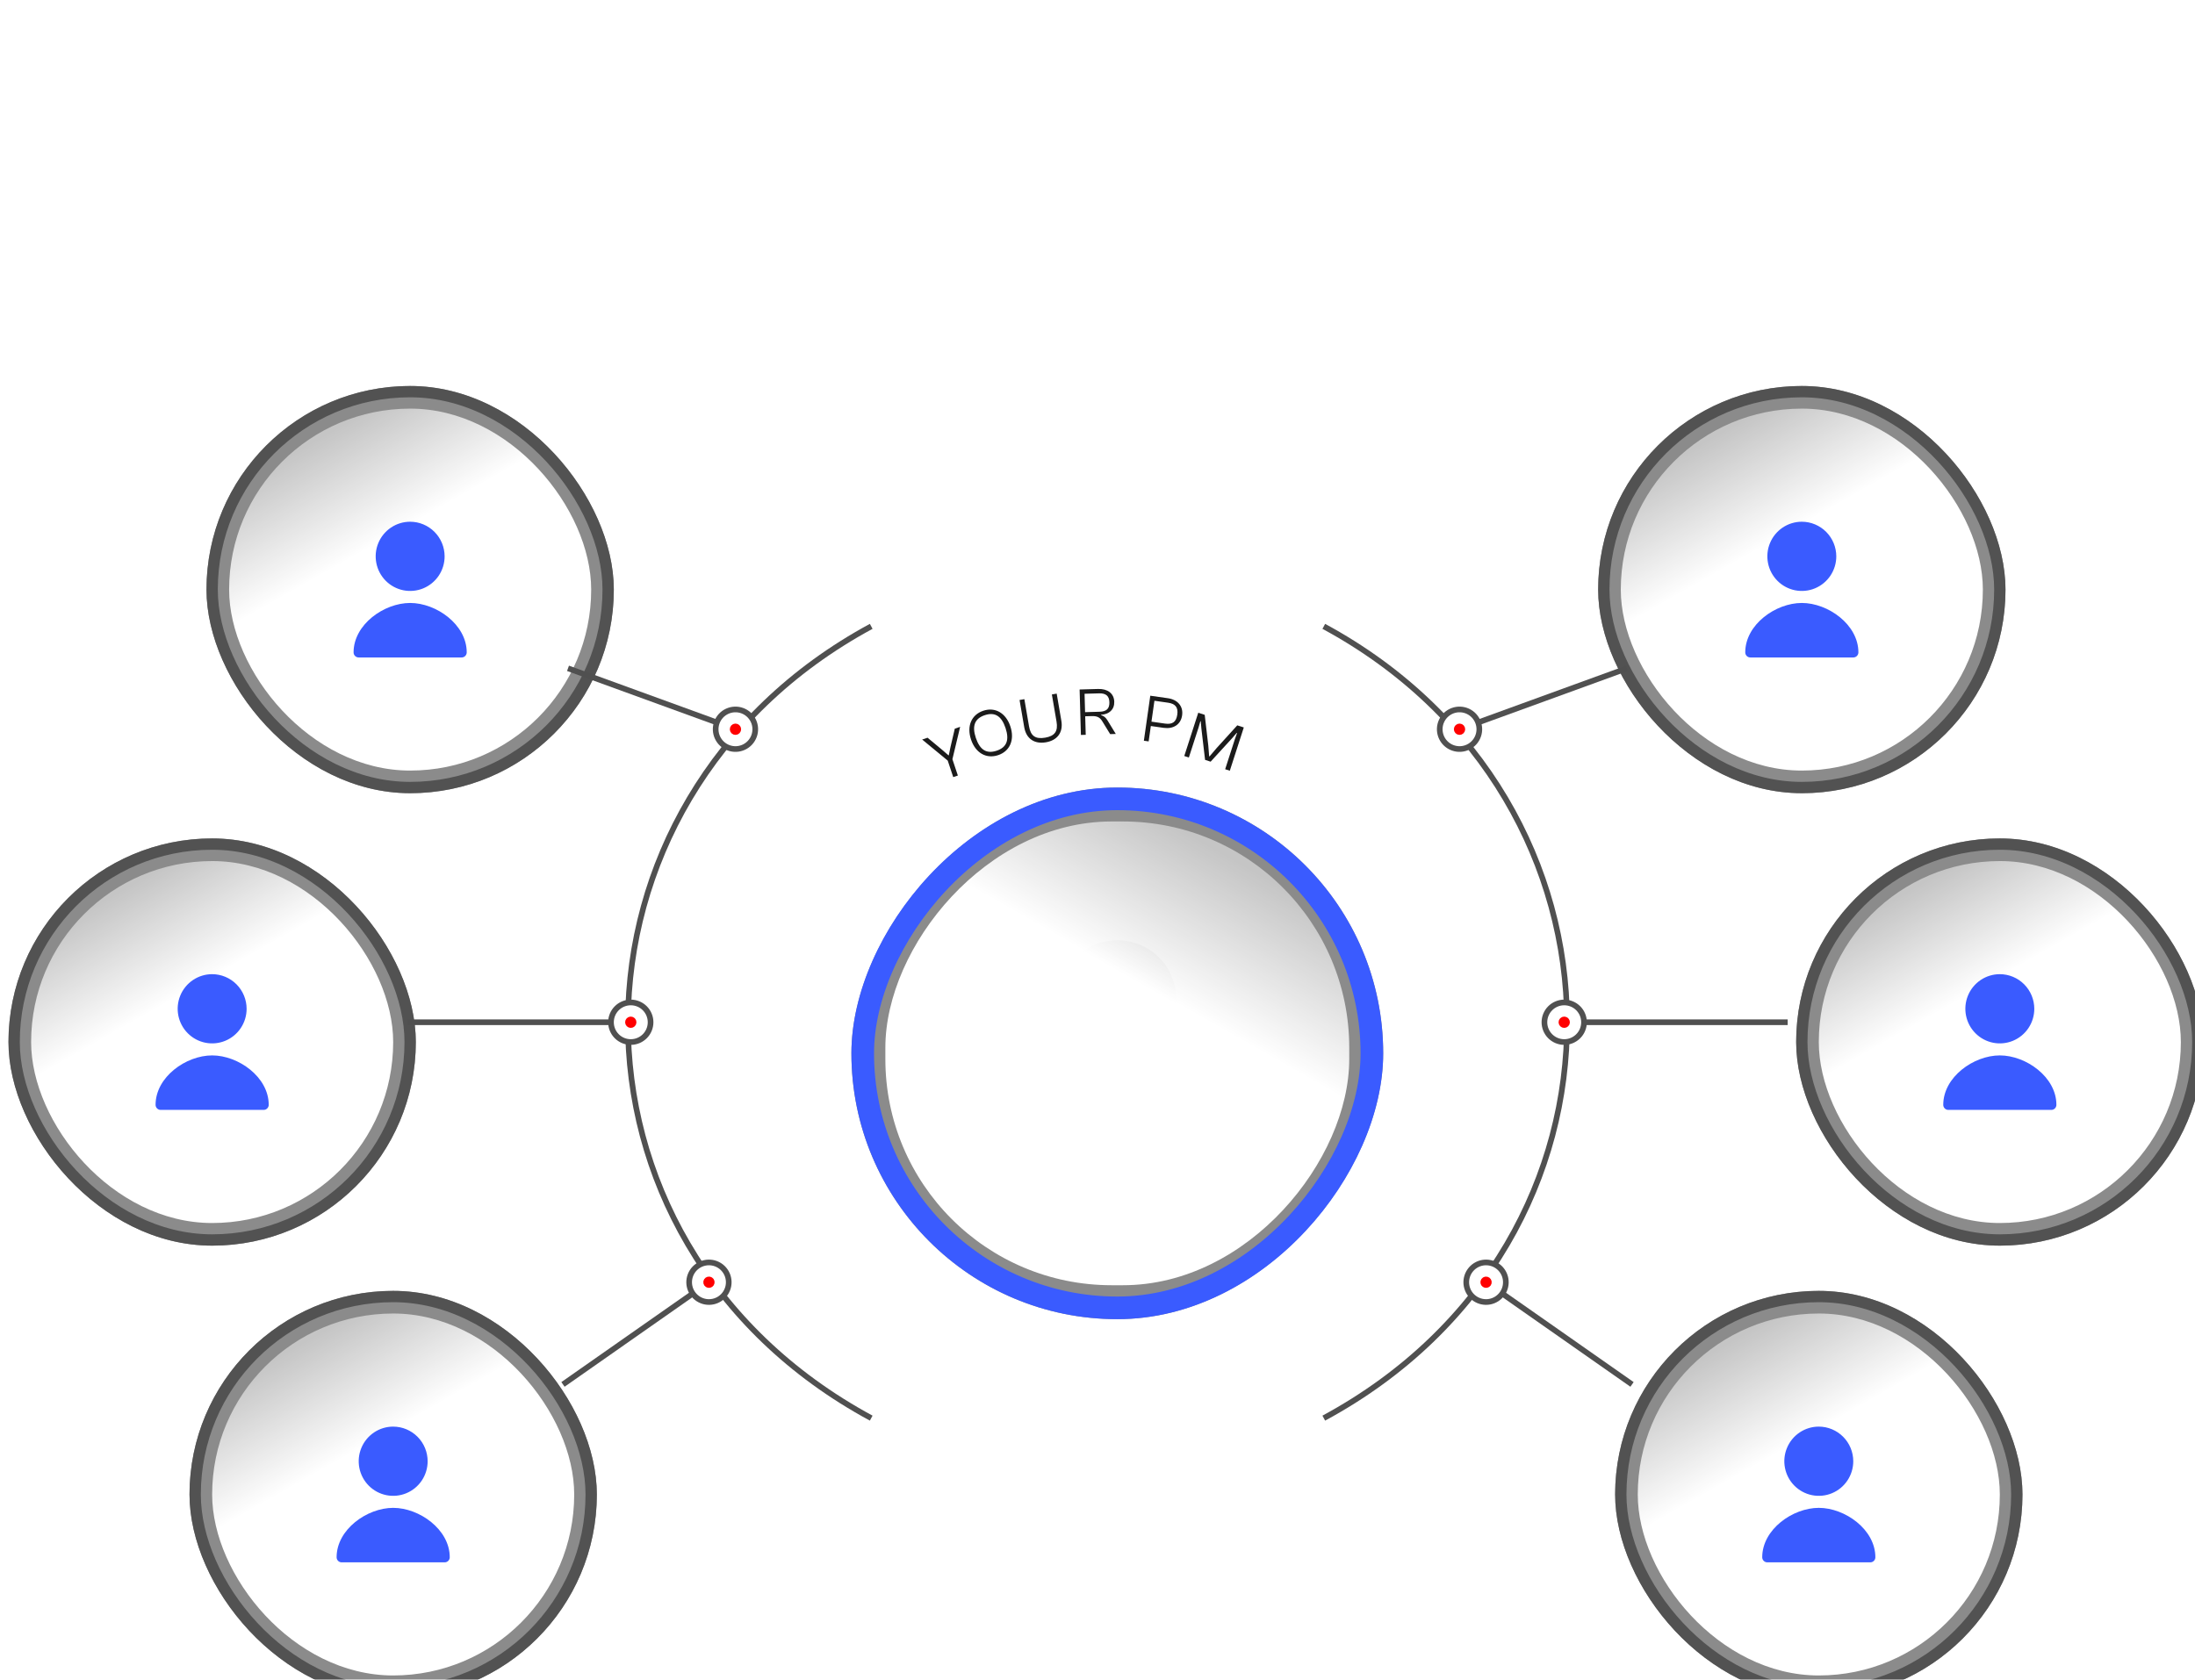 <svg viewBox="0 0 388 297" fill="none" xmlns="http://www.w3.org/2000/svg">
<path d="M154 110.75C97.18 141.476 96.156 219.47 154 250.75" stroke="#505050"/>
<g filter="url(#filter0_i_187_6365)">
<rect x="32" y="224.75" width="72" height="72" rx="36" fill="#8B8B8B"/>
<rect x="33" y="225.75" width="70" height="70" rx="35" stroke="#525252" stroke-width="2"/>
<g style="mix-blend-mode:overlay" filter="url(#filter1_f_187_6365)">
<rect x="36" y="228.75" width="64" height="64" rx="32" fill="url(#paint0_linear_187_6365)"/>
</g>
<path d="M78 271.85C78 272.089 77.906 272.318 77.737 272.486C77.57 272.655 77.342 272.75 77.104 272.75H58.896C58.658 272.75 58.431 272.655 58.262 272.486C58.094 272.318 58 272.089 58 271.85C58 266.93 63.376 263.114 68 263.114C72.624 263.114 78 266.93 78 271.85ZM74.093 254.882C74.091 256.092 73.731 257.274 73.061 258.279C72.389 259.284 71.437 260.066 70.323 260.528C69.21 260.989 67.985 261.108 66.804 260.871C65.623 260.633 64.538 260.05 63.687 259.193C62.836 258.337 62.257 257.246 62.023 256.06C61.789 254.873 61.91 253.643 62.372 252.525C62.833 251.408 63.614 250.453 64.616 249.781C65.618 249.109 66.795 248.75 68 248.75C69.617 248.753 71.167 249.401 72.309 250.55C73.452 251.7 74.093 253.258 74.093 254.882Z" fill="#3A5BFF"/>
</g>
<path d="M123.31 223.853C122.933 224.117 122.612 224.452 122.365 224.84C122.118 225.227 121.95 225.66 121.87 226.112C121.791 226.565 121.801 227.029 121.9 227.478C122 227.927 122.187 228.351 122.45 228.728C122.714 229.104 123.049 229.425 123.437 229.672C123.824 229.919 124.257 230.087 124.709 230.167C125.162 230.247 125.626 230.237 126.075 230.137C126.524 230.038 126.948 229.851 127.325 229.587C127.701 229.324 128.022 228.988 128.269 228.601C128.516 228.213 128.684 227.781 128.764 227.328C128.844 226.875 128.834 226.411 128.734 225.963C128.635 225.514 128.448 225.089 128.184 224.713C127.921 224.336 127.585 224.015 127.198 223.768C126.81 223.521 126.378 223.353 125.925 223.273C125.472 223.194 125.008 223.204 124.56 223.303C124.111 223.403 123.686 223.59 123.31 223.853Z" fill="white" stroke="#505050" stroke-linecap="round" stroke-linejoin="round"/>
<path d="M125.03 226.311C124.922 226.387 124.848 226.503 124.825 226.633C124.802 226.764 124.832 226.898 124.908 227.007C124.984 227.116 125.1 227.19 125.23 227.213C125.361 227.236 125.495 227.206 125.604 227.13C125.713 227.054 125.787 226.938 125.81 226.807C125.833 226.677 125.803 226.542 125.727 226.434C125.651 226.325 125.535 226.251 125.404 226.228C125.274 226.205 125.139 226.235 125.03 226.311Z" fill="white" stroke="#FF0000" stroke-linecap="round" stroke-linejoin="round"/>
<path d="M122.45 228.728L99.514 244.788" stroke="#505050"/>
<g filter="url(#filter2_i_187_6365)">
<rect y="144.75" width="72" height="72" rx="36" fill="#8B8B8B"/>
<rect x="1" y="145.75" width="70" height="70" rx="35" stroke="#525252" stroke-width="2"/>
<g style="mix-blend-mode:overlay" filter="url(#filter3_f_187_6365)">
<rect x="4" y="148.75" width="64" height="64" rx="32" fill="url(#paint1_linear_187_6365)"/>
</g>
<path d="M46 191.85C46 192.089 45.906 192.318 45.737 192.486C45.569 192.655 45.342 192.75 45.104 192.75H26.896C26.658 192.75 26.43 192.655 26.262 192.486C26.094 192.318 26 192.089 26 191.85C26 186.93 31.376 183.114 36 183.114C40.624 183.114 46 186.93 46 191.85ZM42.093 174.882C42.091 176.092 41.731 177.274 41.06 178.279C40.389 179.284 39.437 180.066 38.324 180.528C37.21 180.989 35.985 181.108 34.804 180.871C33.623 180.633 32.538 180.05 31.687 179.193C30.836 178.337 30.257 177.246 30.023 176.06C29.789 174.873 29.91 173.643 30.372 172.525C30.833 171.408 31.614 170.453 32.616 169.781C33.618 169.109 34.795 168.75 36 168.75C37.617 168.753 39.167 169.401 40.309 170.55C41.452 171.7 42.093 173.258 42.093 174.882Z" fill="#3A5BFF"/>
</g>
<path d="M111.5 177.25C111.04 177.25 110.585 177.341 110.161 177.516C109.736 177.692 109.35 177.95 109.025 178.275C108.7 178.6 108.442 178.986 108.266 179.411C108.091 179.835 108 180.29 108 180.75C108 181.21 108.091 181.665 108.266 182.089C108.442 182.514 108.7 182.9 109.025 183.225C109.35 183.55 109.736 183.808 110.161 183.984C110.585 184.159 111.04 184.25 111.5 184.25C111.96 184.25 112.415 184.159 112.839 183.984C113.264 183.808 113.65 183.55 113.975 183.225C114.3 182.9 114.558 182.514 114.734 182.089C114.909 181.665 115 181.21 115 180.75C115 180.29 114.909 179.835 114.734 179.411C114.558 178.986 114.3 178.6 113.975 178.275C113.65 177.95 113.264 177.692 112.839 177.516C112.415 177.341 111.96 177.25 111.5 177.25Z" fill="white" stroke="#505050" stroke-linecap="round" stroke-linejoin="round"/>
<path d="M111.5 180.25C111.367 180.25 111.24 180.303 111.146 180.396C111.053 180.49 111 180.617 111 180.75C111 180.883 111.053 181.01 111.146 181.104C111.24 181.197 111.367 181.25 111.5 181.25C111.633 181.25 111.76 181.197 111.854 181.104C111.947 181.01 112 180.883 112 180.75C112 180.617 111.947 180.49 111.854 180.396C111.76 180.303 111.633 180.25 111.5 180.25Z" fill="white" stroke="#FF0000" stroke-linecap="round" stroke-linejoin="round"/>
<path d="M108 180.75H72" stroke="#505050"/>
<g filter="url(#filter4_i_187_6365)">
<rect x="35" y="64.75" width="72" height="72" rx="36" fill="#8B8B8B"/>
<rect x="36" y="65.75" width="70" height="70" rx="35" stroke="#525252" stroke-width="2"/>
<g style="mix-blend-mode:overlay" filter="url(#filter5_f_187_6365)">
<rect x="39" y="68.75" width="64" height="64" rx="32" fill="url(#paint2_linear_187_6365)"/>
</g>
<path d="M81 111.85C81 112.089 80.906 112.318 80.737 112.486C80.57 112.655 80.342 112.75 80.104 112.75H61.896C61.658 112.75 61.431 112.655 61.262 112.486C61.094 112.318 61 112.089 61 111.85C61 106.93 66.376 103.114 71 103.114C75.624 103.114 81 106.93 81 111.85ZM77.093 94.882C77.091 96.092 76.731 97.274 76.061 98.279C75.389 99.284 74.437 100.066 73.323 100.528C72.21 100.989 70.985 101.108 69.804 100.871C68.623 100.633 67.538 100.05 66.687 99.193C65.836 98.337 65.257 97.246 65.023 96.059C64.789 94.873 64.91 93.643 65.372 92.525C65.833 91.408 66.614 90.453 67.616 89.781C68.618 89.109 69.795 88.75 71 88.75C72.617 88.753 74.167 89.401 75.309 90.55C76.452 91.7 77.093 93.258 77.093 94.882Z" fill="#3A5BFF"/>
</g>
<path d="M131.202 125.653C130.77 125.496 130.311 125.425 129.852 125.445C129.393 125.465 128.942 125.576 128.526 125.77C128.109 125.964 127.735 126.239 127.424 126.577C127.114 126.916 126.873 127.313 126.716 127.745C126.559 128.177 126.488 128.635 126.508 129.095C126.528 129.554 126.638 130.005 126.833 130.421C127.027 130.838 127.301 131.212 127.64 131.522C127.979 131.833 128.376 132.074 128.808 132.231C129.24 132.388 129.698 132.459 130.157 132.439C130.617 132.419 131.067 132.308 131.484 132.114C131.9 131.92 132.275 131.645 132.585 131.307C132.896 130.968 133.136 130.571 133.294 130.139C133.451 129.707 133.521 129.248 133.501 128.789C133.481 128.33 133.371 127.879 133.177 127.463C132.983 127.046 132.708 126.672 132.369 126.361C132.03 126.051 131.634 125.81 131.202 125.653Z" fill="white" stroke="#505050" stroke-linecap="round" stroke-linejoin="round"/>
<path d="M130.176 128.472C130.051 128.427 129.914 128.433 129.793 128.489C129.673 128.545 129.58 128.646 129.535 128.771C129.49 128.896 129.496 129.033 129.552 129.153C129.608 129.273 129.709 129.366 129.834 129.412C129.958 129.457 130.096 129.451 130.216 129.395C130.336 129.339 130.429 129.238 130.475 129.113C130.52 128.988 130.514 128.851 130.458 128.731C130.402 128.61 130.3 128.517 130.176 128.472Z" fill="white" stroke="#FF0000" stroke-linecap="round" stroke-linejoin="round"/>
<path d="M126.716 127.745L100.404 118.169" stroke="#505050"/>
<g filter="url(#filter6_i_187_6365)">
<rect width="94" height="94" rx="47" transform="matrix(-1 0 0 1 241 133.75)" fill="#8B8B8B"/>
<rect x="-2" y="2" width="90" height="90" rx="45" transform="matrix(-1 0 0 1 237 133.75)" stroke="#3A5BFF" stroke-width="4"/>
<path d="M177 199.25C177 199.648 177.16 200.029 177.446 200.311C177.732 200.592 178.119 200.75 178.523 200.75H209.477C209.881 200.75 210.268 200.592 210.554 200.311C210.84 200.029 211 199.648 211 199.25C211 191.05 201.86 184.69 194 184.69C186.14 184.69 177 191.05 177 199.25ZM183.642 170.97C183.646 172.987 184.257 174.957 185.397 176.631C186.538 178.306 188.157 179.61 190.05 180.379C191.943 181.148 194.025 181.347 196.033 180.952C198.041 180.556 199.885 179.583 201.332 178.155C202.778 176.728 203.763 174.911 204.161 172.933C204.559 170.955 204.353 168.905 203.568 167.042C202.783 165.179 201.456 163.588 199.753 162.468C198.05 161.348 196.048 160.75 194 160.75C191.251 160.755 188.616 161.834 186.674 163.75C184.732 165.666 183.642 168.263 183.642 170.97Z" fill="#505050"/>
<g style="mix-blend-mode:overlay" filter="url(#filter7_f_187_6365)">
<rect width="82" height="82" rx="40" transform="matrix(-1 0 0 1 235 139.75)" fill="url(#paint3_linear_187_6365)"/>
</g>
</g>
<path d="M234 110.75C290.82 141.476 291.844 219.47 234 250.75" stroke="#505050"/>
<g filter="url(#filter8_i_187_6365)">
<rect x="284" y="224.75" width="72" height="72" rx="36" fill="#8B8B8B"/>
<rect x="285" y="225.75" width="70" height="70" rx="35" stroke="#525252" stroke-width="2"/>
<g style="mix-blend-mode:overlay" filter="url(#filter9_f_187_6365)">
<rect x="288" y="228.75" width="64" height="64" rx="32" fill="url(#paint4_linear_187_6365)"/>
</g>
<path d="M330 271.85C330 272.089 329.906 272.318 329.738 272.486C329.57 272.655 329.342 272.75 329.104 272.75H310.896C310.658 272.75 310.43 272.655 310.262 272.486C310.094 272.318 310 272.089 310 271.85C310 266.93 315.376 263.114 320 263.114C324.624 263.114 330 266.93 330 271.85ZM326.093 254.882C326.091 256.092 325.731 257.274 325.06 258.279C324.39 259.284 323.437 260.066 322.323 260.528C321.21 260.989 319.985 261.108 318.804 260.871C317.623 260.633 316.538 260.05 315.687 259.193C314.836 258.337 314.257 257.246 314.023 256.06C313.789 254.873 313.91 253.643 314.372 252.525C314.833 251.408 315.614 250.453 316.616 249.781C317.618 249.109 318.795 248.75 320 248.75C321.617 248.753 323.167 249.401 324.309 250.55C325.452 251.7 326.093 253.258 326.093 254.882Z" fill="#3A5BFF"/>
</g>
<path d="M264.69 223.853C265.067 224.117 265.388 224.452 265.635 224.84C265.882 225.227 266.05 225.66 266.13 226.112C266.209 226.565 266.199 227.029 266.1 227.478C266 227.927 265.813 228.351 265.55 228.728C265.286 229.104 264.951 229.425 264.563 229.672C264.176 229.919 263.743 230.087 263.291 230.167C262.838 230.247 262.374 230.237 261.925 230.137C261.476 230.038 261.052 229.851 260.675 229.587C260.299 229.324 259.978 228.988 259.731 228.601C259.484 228.213 259.316 227.781 259.236 227.328C259.156 226.875 259.166 226.411 259.266 225.963C259.365 225.514 259.552 225.089 259.816 224.713C260.079 224.336 260.415 224.015 260.802 223.768C261.19 223.521 261.622 223.353 262.075 223.273C262.528 223.194 262.992 223.204 263.44 223.303C263.889 223.403 264.314 223.59 264.69 223.853Z" fill="white" stroke="#505050" stroke-linecap="round" stroke-linejoin="round"/>
<path d="M262.97 226.311C263.078 226.387 263.152 226.503 263.175 226.633C263.198 226.764 263.168 226.898 263.092 227.007C263.016 227.116 262.9 227.19 262.77 227.213C262.639 227.236 262.505 227.206 262.396 227.13C262.287 227.054 262.213 226.938 262.19 226.807C262.167 226.677 262.197 226.542 262.273 226.434C262.349 226.325 262.465 226.251 262.596 226.228C262.726 226.205 262.861 226.235 262.97 226.311Z" fill="white" stroke="#FF0000" stroke-linecap="round" stroke-linejoin="round"/>
<path d="M265.55 228.728L288.486 244.788" stroke="#505050"/>
<g filter="url(#filter10_i_187_6365)">
<rect x="316" y="144.75" width="72" height="72" rx="36" fill="#8B8B8B"/>
<rect x="317" y="145.75" width="70" height="70" rx="35" stroke="#525252" stroke-width="2"/>
<g style="mix-blend-mode:overlay" filter="url(#filter11_f_187_6365)">
<rect x="320" y="148.75" width="64" height="64" rx="32" fill="url(#paint5_linear_187_6365)"/>
</g>
<path d="M362 191.85C362 192.089 361.906 192.318 361.738 192.486C361.57 192.655 361.342 192.75 361.104 192.75H342.896C342.658 192.75 342.43 192.655 342.262 192.486C342.094 192.318 342 192.089 342 191.85C342 186.93 347.376 183.114 352 183.114C356.624 183.114 362 186.93 362 191.85ZM358.093 174.882C358.091 176.092 357.731 177.274 357.06 178.279C356.39 179.284 355.437 180.066 354.323 180.528C353.21 180.989 351.985 181.108 350.804 180.871C349.623 180.633 348.538 180.05 347.687 179.193C346.836 178.337 346.257 177.246 346.023 176.06C345.789 174.873 345.91 173.643 346.372 172.525C346.833 171.408 347.614 170.453 348.616 169.781C349.618 169.109 350.795 168.75 352 168.75C353.617 168.753 355.167 169.401 356.309 170.55C357.452 171.7 358.093 173.258 358.093 174.882Z" fill="#3A5BFF"/>
</g>
<path d="M276.5 177.25C276.96 177.25 277.415 177.341 277.839 177.516C278.264 177.692 278.65 177.95 278.975 178.275C279.3 178.6 279.558 178.986 279.734 179.411C279.909 179.835 280 180.29 280 180.75C280 181.21 279.909 181.665 279.734 182.089C279.558 182.514 279.3 182.9 278.975 183.225C278.65 183.55 278.264 183.808 277.839 183.984C277.415 184.159 276.96 184.25 276.5 184.25C276.04 184.25 275.585 184.159 275.161 183.984C274.736 183.808 274.35 183.55 274.025 183.225C273.7 182.9 273.442 182.514 273.266 182.089C273.091 181.665 273 181.21 273 180.75C273 180.29 273.091 179.835 273.266 179.411C273.442 178.986 273.7 178.6 274.025 178.275C274.35 177.95 274.736 177.692 275.161 177.516C275.585 177.341 276.04 177.25 276.5 177.25Z" fill="white" stroke="#505050" stroke-linecap="round" stroke-linejoin="round"/>
<path d="M276.5 180.25C276.633 180.25 276.76 180.303 276.854 180.396C276.947 180.49 277 180.617 277 180.75C277 180.883 276.947 181.01 276.854 181.104C276.76 181.197 276.633 181.25 276.5 181.25C276.367 181.25 276.24 181.197 276.146 181.104C276.053 181.01 276 180.883 276 180.75C276 180.617 276.053 180.49 276.146 180.396C276.24 180.303 276.367 180.25 276.5 180.25Z" fill="white" stroke="#FF0000" stroke-linecap="round" stroke-linejoin="round"/>
<path d="M280 180.75H316" stroke="#505050"/>
<g filter="url(#filter12_i_187_6365)">
<rect x="281" y="64.75" width="72" height="72" rx="36" fill="#8B8B8B"/>
<rect x="282" y="65.75" width="70" height="70" rx="35" stroke="#525252" stroke-width="2"/>
<g style="mix-blend-mode:overlay" filter="url(#filter13_f_187_6365)">
<rect x="285" y="68.75" width="64" height="64" rx="32" fill="url(#paint6_linear_187_6365)"/>
</g>
<path d="M327 111.85C327 112.089 326.906 112.318 326.738 112.486C326.57 112.655 326.342 112.75 326.104 112.75H307.896C307.658 112.75 307.43 112.655 307.262 112.486C307.094 112.318 307 112.089 307 111.85C307 106.93 312.376 103.114 317 103.114C321.624 103.114 327 106.93 327 111.85ZM323.093 94.882C323.091 96.092 322.731 97.274 322.06 98.279C321.39 99.284 320.437 100.066 319.323 100.528C318.21 100.989 316.985 101.108 315.804 100.871C314.623 100.633 313.538 100.05 312.687 99.193C311.836 98.337 311.257 97.246 311.023 96.059C310.789 94.873 310.91 93.643 311.372 92.525C311.833 91.408 312.614 90.453 313.616 89.781C314.618 89.109 315.795 88.75 317 88.75C318.617 88.753 320.167 89.401 321.309 90.55C322.452 91.7 323.093 93.258 323.093 94.882Z" fill="#3A5BFF"/>
</g>
<path d="M256.798 125.653C257.23 125.496 257.689 125.425 258.148 125.445C258.607 125.465 259.058 125.576 259.474 125.77C259.891 125.964 260.265 126.239 260.576 126.577C260.886 126.916 261.127 127.313 261.284 127.745C261.441 128.177 261.512 128.635 261.492 129.095C261.472 129.554 261.362 130.005 261.167 130.421C260.973 130.838 260.699 131.212 260.36 131.522C260.021 131.833 259.624 132.074 259.192 132.231C258.76 132.388 258.302 132.459 257.843 132.439C257.383 132.419 256.933 132.308 256.516 132.114C256.1 131.92 255.725 131.645 255.415 131.307C255.104 130.968 254.864 130.571 254.706 130.139C254.549 129.707 254.479 129.248 254.499 128.789C254.519 128.33 254.629 127.879 254.823 127.463C255.017 127.046 255.292 126.672 255.631 126.361C255.97 126.051 256.366 125.81 256.798 125.653Z" fill="white" stroke="#505050" stroke-linecap="round" stroke-linejoin="round"/>
<path d="M257.824 128.472C257.949 128.427 258.086 128.433 258.207 128.489C258.327 128.545 258.42 128.646 258.465 128.771C258.51 128.896 258.504 129.033 258.448 129.153C258.392 129.273 258.291 129.366 258.166 129.412C258.042 129.457 257.904 129.451 257.784 129.395C257.664 129.339 257.571 129.238 257.525 129.113C257.48 128.988 257.486 128.851 257.542 128.731C257.598 128.61 257.7 128.517 257.824 128.472Z" fill="white" stroke="#FF0000" stroke-linecap="round" stroke-linejoin="round"/>
<path d="M261.284 127.745L287.596 118.169" stroke="#505050"/>
<path d="M210.149 133.938L209.339 133.676L211.81 126.026L212.952 126.394L213.587 131.846L213.737 133.723L213.806 133.745L215.026 132.31L218.707 128.253L219.86 128.626L217.389 136.277L216.567 136.011L218.278 130.713L218.67 129.616L218.602 129.594L217.776 130.55L213.997 134.677L213.015 134.359L212.363 128.802L212.253 127.543L212.184 127.521L211.861 128.64L210.149 133.938Z" fill="#1B1B1B"/>
<path d="M203.041 131.093L202.197 130.973L203.331 123.014L206.444 123.457C208.107 123.694 209.193 124.831 208.958 126.482C208.719 128.157 207.36 128.933 205.697 128.696L203.428 128.373L203.041 131.093ZM206.464 124.248L204.064 123.906L203.538 127.601L205.938 127.943C207.233 128.127 207.917 127.667 208.103 126.36C208.287 125.065 207.759 124.432 206.464 124.248Z" fill="#1B1B1B"/>
<path d="M191.919 129.927L191.067 129.951L190.839 121.914L194.114 121.821C195.77 121.774 196.921 122.594 196.963 124.082C197.002 125.449 196.078 126.303 194.639 126.38L194.641 126.452C195.15 126.594 195.495 126.92 195.785 127.404L197.233 129.776L196.237 129.804L194.878 127.586C194.462 126.901 194.033 126.589 192.99 126.619L191.826 126.652L191.919 129.927ZM191.713 122.67L191.805 125.92L194.36 125.848C195.596 125.813 196.134 125.305 196.101 124.166C196.07 123.062 195.504 122.562 194.268 122.597L191.713 122.67Z" fill="#1B1B1B"/>
<path d="M184.889 131.249C182.867 131.596 181.401 130.642 181.046 128.572L180.222 123.77L181.073 123.624L181.897 128.426C182.187 130.117 183.011 130.731 184.749 130.433C186.464 130.139 187.048 129.284 186.758 127.592L185.934 122.79L186.786 122.644L187.61 127.446C187.965 129.516 186.888 130.906 184.889 131.249Z" fill="#1B1B1B"/>
<path d="M169.318 137.131L168.499 137.404L167.526 134.49L163.005 130.762L163.962 130.442L166.535 132.582L167.659 133.56L167.716 133.541L168.015 132.088L168.776 128.836L169.721 128.52L168.353 134.239L169.318 137.131Z" fill="#1B1B1B"/>
<path d="M176.436 133.524C174.342 134.223 172.436 133.138 171.642 130.759C170.848 128.38 171.72 126.369 173.815 125.67C175.898 124.975 177.803 126.059 178.597 128.438C179.391 130.817 178.519 132.829 176.436 133.524ZM176.174 132.739C177.961 132.142 178.45 130.84 177.743 128.723C177.037 126.606 175.864 125.859 174.077 126.455C172.29 127.052 171.789 128.357 172.496 130.474C173.203 132.592 174.387 133.335 176.174 132.739Z" fill="#1B1B1B"/>
<defs>
<filter id="filter0_i_187_6365" x="32" y="224.75" width="73.25" height="73.25" filterUnits="userSpaceOnUse" color-interpolation-filters="sRGB">
<feFlood flood-opacity="0" result="BackgroundImageFix"/>
<feBlend mode="normal" in="SourceGraphic" in2="BackgroundImageFix" result="shape"/>
<feColorMatrix in="SourceAlpha" type="matrix" values="0 0 0 0 0 0 0 0 0 0 0 0 0 0 0 0 0 0 127 0" result="hardAlpha"/>
<feOffset dx="1.5" dy="3.5"/>
<feGaussianBlur stdDeviation="0.625"/>
<feComposite in2="hardAlpha" operator="arithmetic" k2="-1" k3="1"/>
<feColorMatrix type="matrix" values="0 0 0 0 1 0 0 0 0 1 0 0 0 0 1 0 0 0 1 0"/>
<feBlend mode="overlay" in2="shape" result="effect1_innerShadow_187_6365"/>
</filter>
<filter id="filter1_f_187_6365" x="32" y="224.75" width="72" height="72" filterUnits="userSpaceOnUse" color-interpolation-filters="sRGB">
<feFlood flood-opacity="0" result="BackgroundImageFix"/>
<feBlend mode="normal" in="SourceGraphic" in2="BackgroundImageFix" result="shape"/>
<feGaussianBlur stdDeviation="2" result="effect1_foregroundBlur_187_6365"/>
</filter>
<filter id="filter2_i_187_6365" x="0" y="144.75" width="73.25" height="73.25" filterUnits="userSpaceOnUse" color-interpolation-filters="sRGB">
<feFlood flood-opacity="0" result="BackgroundImageFix"/>
<feBlend mode="normal" in="SourceGraphic" in2="BackgroundImageFix" result="shape"/>
<feColorMatrix in="SourceAlpha" type="matrix" values="0 0 0 0 0 0 0 0 0 0 0 0 0 0 0 0 0 0 127 0" result="hardAlpha"/>
<feOffset dx="1.5" dy="3.5"/>
<feGaussianBlur stdDeviation="0.625"/>
<feComposite in2="hardAlpha" operator="arithmetic" k2="-1" k3="1"/>
<feColorMatrix type="matrix" values="0 0 0 0 1 0 0 0 0 1 0 0 0 0 1 0 0 0 1 0"/>
<feBlend mode="overlay" in2="shape" result="effect1_innerShadow_187_6365"/>
</filter>
<filter id="filter3_f_187_6365" x="0" y="144.75" width="72" height="72" filterUnits="userSpaceOnUse" color-interpolation-filters="sRGB">
<feFlood flood-opacity="0" result="BackgroundImageFix"/>
<feBlend mode="normal" in="SourceGraphic" in2="BackgroundImageFix" result="shape"/>
<feGaussianBlur stdDeviation="2" result="effect1_foregroundBlur_187_6365"/>
</filter>
<filter id="filter4_i_187_6365" x="35" y="64.75" width="73.25" height="73.25" filterUnits="userSpaceOnUse" color-interpolation-filters="sRGB">
<feFlood flood-opacity="0" result="BackgroundImageFix"/>
<feBlend mode="normal" in="SourceGraphic" in2="BackgroundImageFix" result="shape"/>
<feColorMatrix in="SourceAlpha" type="matrix" values="0 0 0 0 0 0 0 0 0 0 0 0 0 0 0 0 0 0 127 0" result="hardAlpha"/>
<feOffset dx="1.5" dy="3.5"/>
<feGaussianBlur stdDeviation="0.625"/>
<feComposite in2="hardAlpha" operator="arithmetic" k2="-1" k3="1"/>
<feColorMatrix type="matrix" values="0 0 0 0 1 0 0 0 0 1 0 0 0 0 1 0 0 0 1 0"/>
<feBlend mode="overlay" in2="shape" result="effect1_innerShadow_187_6365"/>
</filter>
<filter id="filter5_f_187_6365" x="35" y="64.75" width="72" height="72" filterUnits="userSpaceOnUse" color-interpolation-filters="sRGB">
<feFlood flood-opacity="0" result="BackgroundImageFix"/>
<feBlend mode="normal" in="SourceGraphic" in2="BackgroundImageFix" result="shape"/>
<feGaussianBlur stdDeviation="2" result="effect1_foregroundBlur_187_6365"/>
</filter>
<filter id="filter6_i_187_6365" x="147" y="133.75" width="95.25" height="95.25" filterUnits="userSpaceOnUse" color-interpolation-filters="sRGB">
<feFlood flood-opacity="0" result="BackgroundImageFix"/>
<feBlend mode="normal" in="SourceGraphic" in2="BackgroundImageFix" result="shape"/>
<feColorMatrix in="SourceAlpha" type="matrix" values="0 0 0 0 0 0 0 0 0 0 0 0 0 0 0 0 0 0 127 0" result="hardAlpha"/>
<feOffset dx="3.5" dy="5.5"/>
<feGaussianBlur stdDeviation="0.625"/>
<feComposite in2="hardAlpha" operator="arithmetic" k2="-1" k3="1"/>
<feColorMatrix type="matrix" values="0 0 0 0 1 0 0 0 0 1 0 0 0 0 1 0 0 0 1 0"/>
<feBlend mode="overlay" in2="shape" result="effect1_innerShadow_187_6365"/>
</filter>
<filter id="filter7_f_187_6365" x="149" y="135.75" width="90" height="90" filterUnits="userSpaceOnUse" color-interpolation-filters="sRGB">
<feFlood flood-opacity="0" result="BackgroundImageFix"/>
<feBlend mode="normal" in="SourceGraphic" in2="BackgroundImageFix" result="shape"/>
<feGaussianBlur stdDeviation="2" result="effect1_foregroundBlur_187_6365"/>
</filter>
<filter id="filter8_i_187_6365" x="284" y="224.75" width="73.25" height="73.25" filterUnits="userSpaceOnUse" color-interpolation-filters="sRGB">
<feFlood flood-opacity="0" result="BackgroundImageFix"/>
<feBlend mode="normal" in="SourceGraphic" in2="BackgroundImageFix" result="shape"/>
<feColorMatrix in="SourceAlpha" type="matrix" values="0 0 0 0 0 0 0 0 0 0 0 0 0 0 0 0 0 0 127 0" result="hardAlpha"/>
<feOffset dx="1.5" dy="3.5"/>
<feGaussianBlur stdDeviation="0.625"/>
<feComposite in2="hardAlpha" operator="arithmetic" k2="-1" k3="1"/>
<feColorMatrix type="matrix" values="0 0 0 0 1 0 0 0 0 1 0 0 0 0 1 0 0 0 1 0"/>
<feBlend mode="overlay" in2="shape" result="effect1_innerShadow_187_6365"/>
</filter>
<filter id="filter9_f_187_6365" x="284" y="224.75" width="72" height="72" filterUnits="userSpaceOnUse" color-interpolation-filters="sRGB">
<feFlood flood-opacity="0" result="BackgroundImageFix"/>
<feBlend mode="normal" in="SourceGraphic" in2="BackgroundImageFix" result="shape"/>
<feGaussianBlur stdDeviation="2" result="effect1_foregroundBlur_187_6365"/>
</filter>
<filter id="filter10_i_187_6365" x="316" y="144.75" width="73.25" height="73.25" filterUnits="userSpaceOnUse" color-interpolation-filters="sRGB">
<feFlood flood-opacity="0" result="BackgroundImageFix"/>
<feBlend mode="normal" in="SourceGraphic" in2="BackgroundImageFix" result="shape"/>
<feColorMatrix in="SourceAlpha" type="matrix" values="0 0 0 0 0 0 0 0 0 0 0 0 0 0 0 0 0 0 127 0" result="hardAlpha"/>
<feOffset dx="1.5" dy="3.5"/>
<feGaussianBlur stdDeviation="0.625"/>
<feComposite in2="hardAlpha" operator="arithmetic" k2="-1" k3="1"/>
<feColorMatrix type="matrix" values="0 0 0 0 1 0 0 0 0 1 0 0 0 0 1 0 0 0 1 0"/>
<feBlend mode="overlay" in2="shape" result="effect1_innerShadow_187_6365"/>
</filter>
<filter id="filter11_f_187_6365" x="316" y="144.75" width="72" height="72" filterUnits="userSpaceOnUse" color-interpolation-filters="sRGB">
<feFlood flood-opacity="0" result="BackgroundImageFix"/>
<feBlend mode="normal" in="SourceGraphic" in2="BackgroundImageFix" result="shape"/>
<feGaussianBlur stdDeviation="2" result="effect1_foregroundBlur_187_6365"/>
</filter>
<filter id="filter12_i_187_6365" x="281" y="64.75" width="73.25" height="73.25" filterUnits="userSpaceOnUse" color-interpolation-filters="sRGB">
<feFlood flood-opacity="0" result="BackgroundImageFix"/>
<feBlend mode="normal" in="SourceGraphic" in2="BackgroundImageFix" result="shape"/>
<feColorMatrix in="SourceAlpha" type="matrix" values="0 0 0 0 0 0 0 0 0 0 0 0 0 0 0 0 0 0 127 0" result="hardAlpha"/>
<feOffset dx="1.5" dy="3.5"/>
<feGaussianBlur stdDeviation="0.625"/>
<feComposite in2="hardAlpha" operator="arithmetic" k2="-1" k3="1"/>
<feColorMatrix type="matrix" values="0 0 0 0 1 0 0 0 0 1 0 0 0 0 1 0 0 0 1 0"/>
<feBlend mode="overlay" in2="shape" result="effect1_innerShadow_187_6365"/>
</filter>
<filter id="filter13_f_187_6365" x="281" y="64.75" width="72" height="72" filterUnits="userSpaceOnUse" color-interpolation-filters="sRGB">
<feFlood flood-opacity="0" result="BackgroundImageFix"/>
<feBlend mode="normal" in="SourceGraphic" in2="BackgroundImageFix" result="shape"/>
<feGaussianBlur stdDeviation="2" result="effect1_foregroundBlur_187_6365"/>
</filter>
<linearGradient id="paint0_linear_187_6365" x1="51.5" y1="234.25" x2="62" y2="252.75" gradientUnits="userSpaceOnUse">
<stop stop-color="white" stop-opacity="0.5"/>
<stop offset="1" stop-color="white"/>
</linearGradient>
<linearGradient id="paint1_linear_187_6365" x1="19.5" y1="154.25" x2="30" y2="172.75" gradientUnits="userSpaceOnUse">
<stop stop-color="white" stop-opacity="0.5"/>
<stop offset="1" stop-color="white"/>
</linearGradient>
<linearGradient id="paint2_linear_187_6365" x1="54.5" y1="74.25" x2="65" y2="92.75" gradientUnits="userSpaceOnUse">
<stop stop-color="white" stop-opacity="0.5"/>
<stop offset="1" stop-color="white"/>
</linearGradient>
<linearGradient id="paint3_linear_187_6365" x1="19.859" y1="7.047" x2="33.312" y2="30.75" gradientUnits="userSpaceOnUse">
<stop stop-color="white" stop-opacity="0.5"/>
<stop offset="1" stop-color="white"/>
</linearGradient>
<linearGradient id="paint4_linear_187_6365" x1="303.5" y1="234.25" x2="314" y2="252.75" gradientUnits="userSpaceOnUse">
<stop stop-color="white" stop-opacity="0.5"/>
<stop offset="1" stop-color="white"/>
</linearGradient>
<linearGradient id="paint5_linear_187_6365" x1="335.5" y1="154.25" x2="346" y2="172.75" gradientUnits="userSpaceOnUse">
<stop stop-color="white" stop-opacity="0.5"/>
<stop offset="1" stop-color="white"/>
</linearGradient>
<linearGradient id="paint6_linear_187_6365" x1="300.5" y1="74.25" x2="311" y2="92.75" gradientUnits="userSpaceOnUse">
<stop stop-color="white" stop-opacity="0.5"/>
<stop offset="1" stop-color="white"/>
</linearGradient>
</defs>
</svg>
